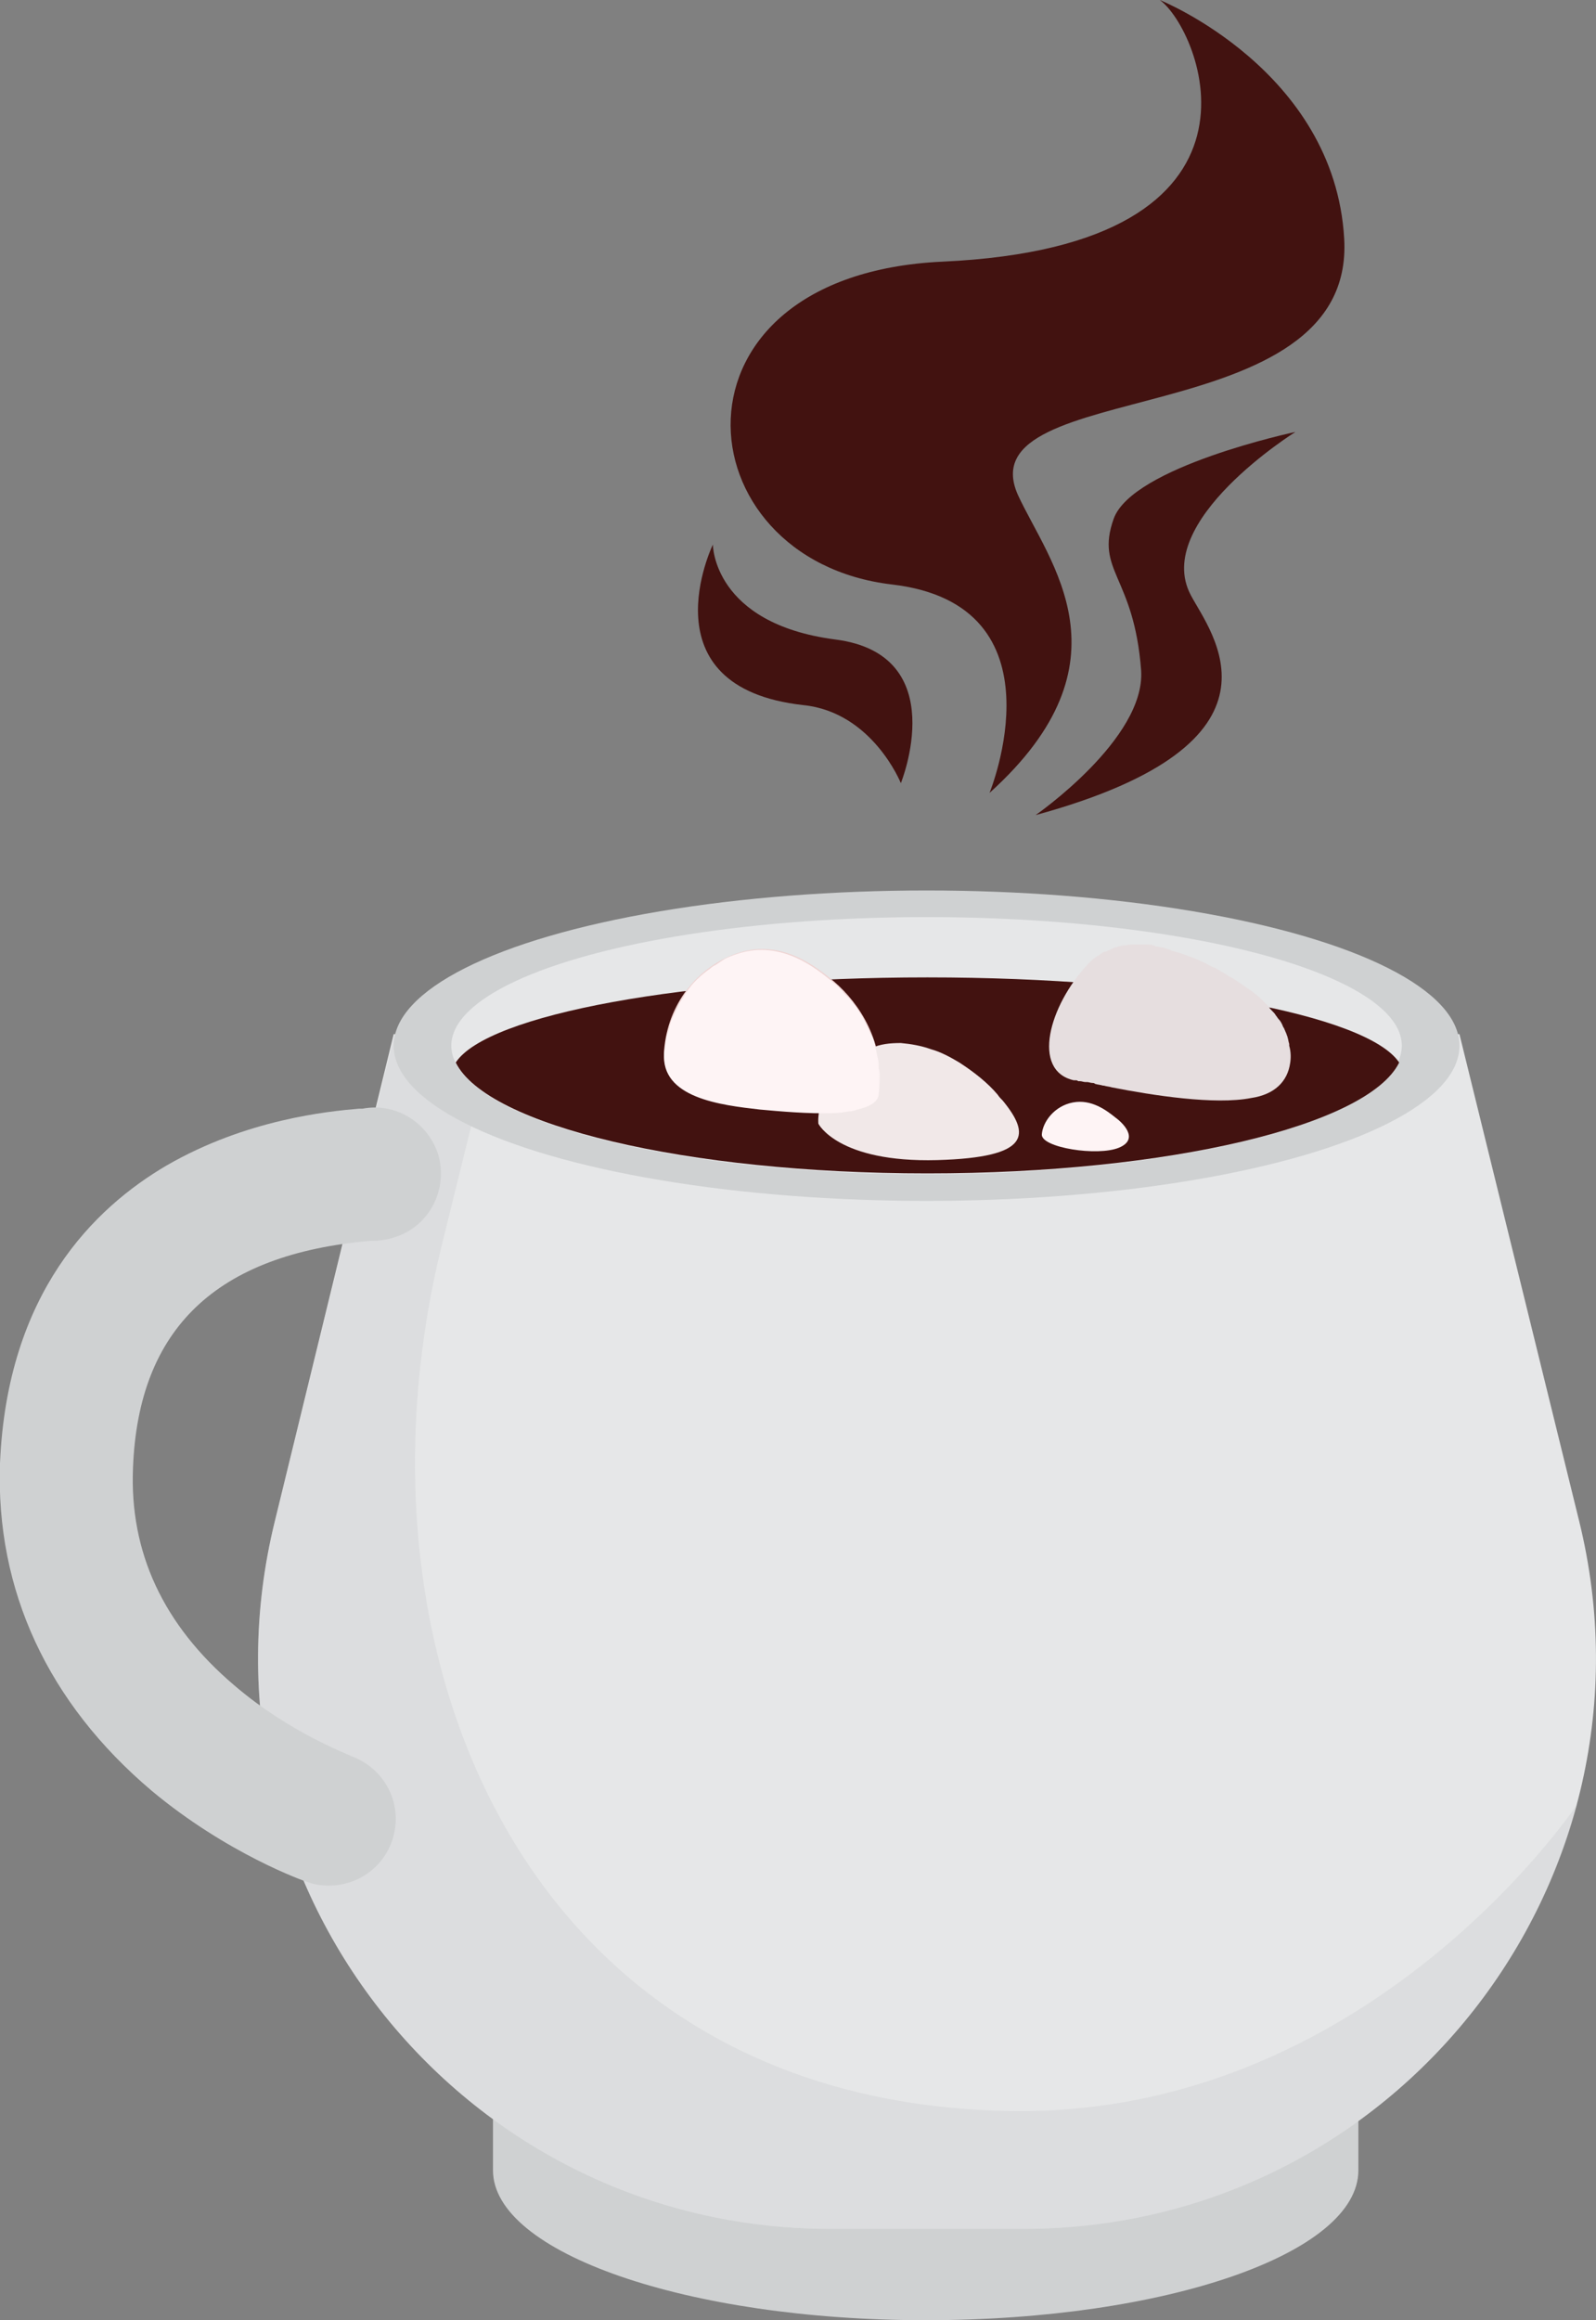 <?xml version="1.0" encoding="utf-8"?>
<!-- Generator: Adobe Illustrator 25.2.1, SVG Export Plug-In . SVG Version: 6.00 Build 0)  -->
<svg version="1.1" id="Layer_1" xmlns="http://www.w3.org/2000/svg" xmlns:xlink="http://www.w3.org/1999/xlink" x="0px" y="0px"
	 viewBox="0 0 180 261.6" style="enable-background:new 0 0 180 261.6;" xml:space="preserve">
<rect x="0" y="0" width="180" height="261.6" fill="#808080" stroke="none"/>
<style type="text/css">
	.st0{fill:#7D2F51;}
	.st1{fill:#AB466F;}
	.st2{fill:#421210;}
	.st3{opacity:0.38;}
	.st4{fill:#E6E6E5;}
	.st5{fill:#CFD1D2;}
	.st6{fill:#E6E7E8;}
	.st7{opacity:0.25;}
	.st8{fill:#BEC0C2;}
	.st9{fill:#FEF4F5;}
	.st10{fill:#EED4D3;}
	.st11{fill:#F1E8E8;}
	.st12{fill:#E6DEDF;}
	.st13{fill:#602510;}
	.st14{fill:#87481F;}
	.st15{fill:#D1DDDE;}
	.st16{fill:#CED4D6;}
	.st17{fill:#D7DFE2;}
	.st18{fill:#4D2D23;}
	.st19{fill:#F4F9F9;}
	.st20{fill:#7FA652;}
	.st21{opacity:0.5;}
	.st22{fill:#E4F1F1;}
	.st23{fill:#171818;}
	.st24{fill:#FCB977;stroke:#FCB977;stroke-miterlimit:10;}
	.st25{fill:#FCB977;}
	.st26{fill:#FED2A9;}
	.st27{fill:#D28C4B;}
</style>
<g>
	<g>
		<path class="st5" d="M74.6,231.3c8.3-2.2,18.7-3.6,29.9-3.6s21.7,1.3,29.9,3.6h18.8v13.4c0,9.4-21.8,16.9-48.8,16.9
			c-26.9,0-48.8-7.6-48.8-16.9v-13.4H74.6z"/>
	</g>
	<g>
		<path class="st6" d="M44.4,116.6h60.1h60.1l13.5,54.9c10,40.6-20.8,79.8-62.6,79.8h-10.9H93.6c-41.8,0-72.6-39.2-62.6-79.8
			L44.4,116.6z"/>
	</g>
	<g class="st7">
		<path class="st8" d="M31,171.5l13.5-54.9h11.2l-5.9,23.9c-11.3,46,9.3,96.3,63.6,97.5c40.9,1,64.5-34.6,64.5-34.6
			c-7.3,27-31.9,47.9-62.3,47.9h-10.9H93.6C51.8,251.3,21,212.1,31,171.5z"/>
	</g>
	<g>
		<ellipse class="st5" cx="104.5" cy="117.9" rx="60.1" ry="17.5"/>
	</g>
	<g>
		<ellipse class="st6" cx="104.5" cy="117.9" rx="53.6" ry="14.5"/>
	</g>
	<g>
		<path class="st2" d="M51.4,119.8c3.5-5.4,26-9.6,53.2-9.6c27.2,0,49.6,4.2,53.2,9.6c-3.5,7.1-26,12.5-53.2,12.5
			C77.4,132.3,54.9,126.9,51.4,119.8z"/>
	</g>
	<g>
		<path class="st9" d="M125.8,126c-1-0.8-2.7-2.1-4.8-1.7s-3.4,2.2-3.5,3.6c-0.1,1.5,6.3,2.5,8.7,1.5
			C128.6,128.4,126.5,126.5,125.8,126z"/>
	</g>
	<g>
		<path class="st10" d="M94.1,110.7c-2-1.7-5.9-4.8-10.7-3.3c-4.8,1.5-8.1,5.9-8.5,11c-0.4,5.1,6.4,5.9,10.8,6.4
			c4.4,0.5,13,1.1,13.4-1.7C99.9,117.6,96.9,113.1,94.1,110.7z"/>
	</g>
	<g>
		<path class="st5" d="M34.7,212.2c-0.4-0.1-9.1-3.2-17.6-10.3C5.4,192-0.5,179.3,0,165c0.8-19.2,10.6-28.8,18.8-33.6
			c9-5.2,18.2-6.1,21.7-6.4c0.2,0,0.3,0,0.4,0c3.7-0.7,7.3,1.5,8.5,5.1c1.2,4-1,8.2-4.9,9.4c-0.9,0.3-1.7,0.4-2.7,0.4
			c-17.4,1.5-26.2,9.9-26.8,25.6c-0.4,9.5,3.4,17.7,11.4,24.5c6.4,5.5,13.2,7.9,13.2,8c3.9,1.4,6,5.6,4.6,9.6c-1.1,3.1-4,5-7.1,5
			C36.3,212.6,35.5,212.5,34.7,212.2z M40.1,125.2C40.1,125.2,40.1,125.2,40.1,125.2C40.1,125.2,40.1,125.2,40.1,125.2z M40.1,125.2
			C40.1,125.2,40.1,125.2,40.1,125.2C40.1,125.2,40.1,125.2,40.1,125.2z"/>
	</g>
	<g>
		<path class="st11" d="M113.1,124.1C113.1,124.1,113.1,124.1,113.1,124.1c-0.2-0.2-0.4-0.4-0.6-0.7c-1.1-1.3-2.6-2.5-4.3-3.6
			c-1-0.6-2.1-1.2-3.2-1.5c-1.1-0.4-2.3-0.6-3.4-0.7c-1.2,0-2.3,0.1-3.4,0.6c-0.7,0.3-1.4,0.7-2.1,1.3c-0.5,0.4-0.9,0.8-1.3,1.2
			c-0.1,0.1-0.2,0.3-0.4,0.4c-0.1,0.2-0.3,0.3-0.4,0.5c0,0,0,0,0,0c-2,2.8-1.7,5.1-1.7,5.1s2.2,4.4,13.4,4.1
			C116.3,130.5,116.2,127.9,113.1,124.1z"/>
	</g>
	<g>
		<path class="st9" d="M99.2,121.2c0-0.2,0-0.5-0.1-0.7c0-0.4,0-0.8-0.1-1.2c-0.1-0.3-0.1-0.6-0.2-0.9c-0.1-0.3-0.1-0.6-0.2-0.9
			c-0.1-0.3-0.2-0.6-0.4-0.9c-0.1-0.2-0.2-0.5-0.3-0.7c0,0,0,0,0,0c-0.6-1.3-1.3-2.4-2.1-3.3c0,0,0,0,0,0c-0.2-0.2-0.3-0.3-0.5-0.5
			c-0.1-0.1-0.2-0.2-0.3-0.4c-0.3-0.3-0.6-0.6-1-0.9c-2-1.7-5.9-4.8-10.7-3.3c-0.6,0.2-1.2,0.4-1.7,0.7c-0.3,0.2-0.6,0.4-0.9,0.6
			c-0.2,0.1-0.4,0.2-0.6,0.4c0,0,0,0,0,0c-1,0.7-2,1.6-2.7,2.7c0,0,0,0,0,0c-0.1,0.1-0.2,0.3-0.3,0.5c-0.2,0.3-0.5,0.7-0.6,1
			c-0.1,0.2-0.2,0.4-0.3,0.6c-0.2,0.4-0.3,0.7-0.5,1.1c-0.1,0.3-0.2,0.6-0.2,0.8c-0.1,0.3-0.2,0.6-0.3,0.9c-0.1,0.6-0.2,1.2-0.3,1.9
			c-0.4,5.1,6.4,5.9,10.8,6.4c2.2,0.2,5.5,0.5,8.2,0.4c0.7,0,1.3-0.1,1.9-0.2c0.3,0,0.6-0.1,0.9-0.2c1.3-0.3,2.3-0.8,2.4-1.7
			c0,0,0,0,0,0C99.2,122.5,99.2,121.8,99.2,121.2z"/>
	</g>
	<g>
		<path class="st12" d="M145.5,119.9c0.1-0.6,0.1-1.3-0.1-2c0-0.1,0-0.1,0-0.2c-0.1-0.3-0.1-0.5-0.2-0.8c0-0.1-0.1-0.2-0.1-0.3
			c-0.1-0.2-0.2-0.5-0.3-0.7c-0.1-0.1-0.1-0.2-0.2-0.4c-0.1-0.2-0.2-0.4-0.4-0.6c-0.1-0.1-0.2-0.3-0.3-0.4c-0.1-0.2-0.3-0.4-0.5-0.6
			c-0.1-0.1-0.2-0.2-0.3-0.4c-0.2-0.2-0.4-0.4-0.6-0.6c-0.1-0.1-0.2-0.2-0.3-0.3c-0.3-0.3-0.7-0.6-1.1-0.9c0,0,0,0,0,0c0,0,0,0,0,0
			c-0.6-0.4-1.3-0.9-1.9-1.3c-0.1,0-0.1-0.1-0.2-0.1c-0.7-0.4-1.3-0.8-2-1.2c-0.1,0-0.2-0.1-0.3-0.1c-0.7-0.4-1.4-0.7-2.1-1
			c-0.1,0-0.2-0.1-0.3-0.1c-0.7-0.3-1.4-0.5-2.1-0.7c-0.1,0-0.1,0-0.2-0.1c0,0,0,0,0,0c-0.2-0.1-0.4-0.1-0.6-0.2c0,0,0,0,0,0
			c0,0,0,0,0,0c-0.3-0.1-0.7-0.1-1-0.2c-0.1,0-0.2,0-0.2-0.1c-0.3-0.1-0.7-0.1-1-0.1c-0.1,0-0.2,0-0.2,0c-0.3,0-0.6,0-0.9,0
			c-0.1,0-0.2,0-0.3,0c-0.3,0-0.6,0-0.8,0.1c-0.1,0-0.2,0-0.3,0c-0.3,0-0.5,0.1-0.8,0.2c-0.1,0-0.2,0-0.3,0.1
			c-0.2,0.1-0.5,0.2-0.7,0.3c-0.1,0.1-0.2,0.1-0.3,0.1c-0.3,0.1-0.5,0.3-0.8,0.5c-0.1,0-0.1,0.1-0.2,0.1c-0.3,0.2-0.6,0.5-0.9,0.8
			c-4.4,4.7-6.4,12-1.6,13.1c0,0,0,0,0.1,0c0,0,0.1,0,0.1,0c0.1,0,0.2,0,0.3,0.1c0.1,0,0.1,0,0.2,0c0.2,0,0.4,0.1,0.6,0.1
			c0.1,0,0.1,0,0.2,0c0.2,0,0.4,0.1,0.6,0.1c0.1,0,0.2,0,0.3,0.1c0.3,0.1,0.6,0.1,0.9,0.2c0,0,0.1,0,0.1,0c0.3,0.1,0.6,0.1,0.9,0.2
			c0,0,0,0,0,0c4.6,0.9,11.6,2,15.7,1.2C143.8,123.4,145.2,121.9,145.5,119.9C145.5,119.9,145.5,119.9,145.5,119.9
			C145.5,119.9,145.5,119.9,145.5,119.9z"/>
	</g>
	<g>
		<g>
			<g>
				<path class="st2" d="M111.6,89.4c0,0,8.7-21.2-11-23.5C76.8,63.1,74,31,106.3,29.5c39.4-1.8,29-26.3,24.5-29.5
					c0,0,19.7,7.9,20.8,26.9c1.3,22.2-42.8,15.4-36.8,28.9C118.3,63.4,128,74.6,111.6,89.4z"/>
			</g>
		</g>
		<g>
			<path class="st2" d="M101.6,88.3c0,0,5.9-14.5-7.4-16.2c-13.8-1.8-13.8-10.7-13.8-10.7s-7.8,16.1,10.2,18.1
				C98.4,80.3,101.6,88.3,101.6,88.3z"/>
		</g>
		<g>
			<path class="st2" d="M116.8,91.9c0,0,12.4-8.6,11.9-16.3c-0.8-10.7-5.2-11.2-3.1-17.1c2.1-5.9,20.5-9.8,20.5-9.8
				s-16.2,10.1-11.8,18.4C136.5,71.3,146.8,83.7,116.8,91.9z"/>
		</g>
	</g>
</g>
</svg>
